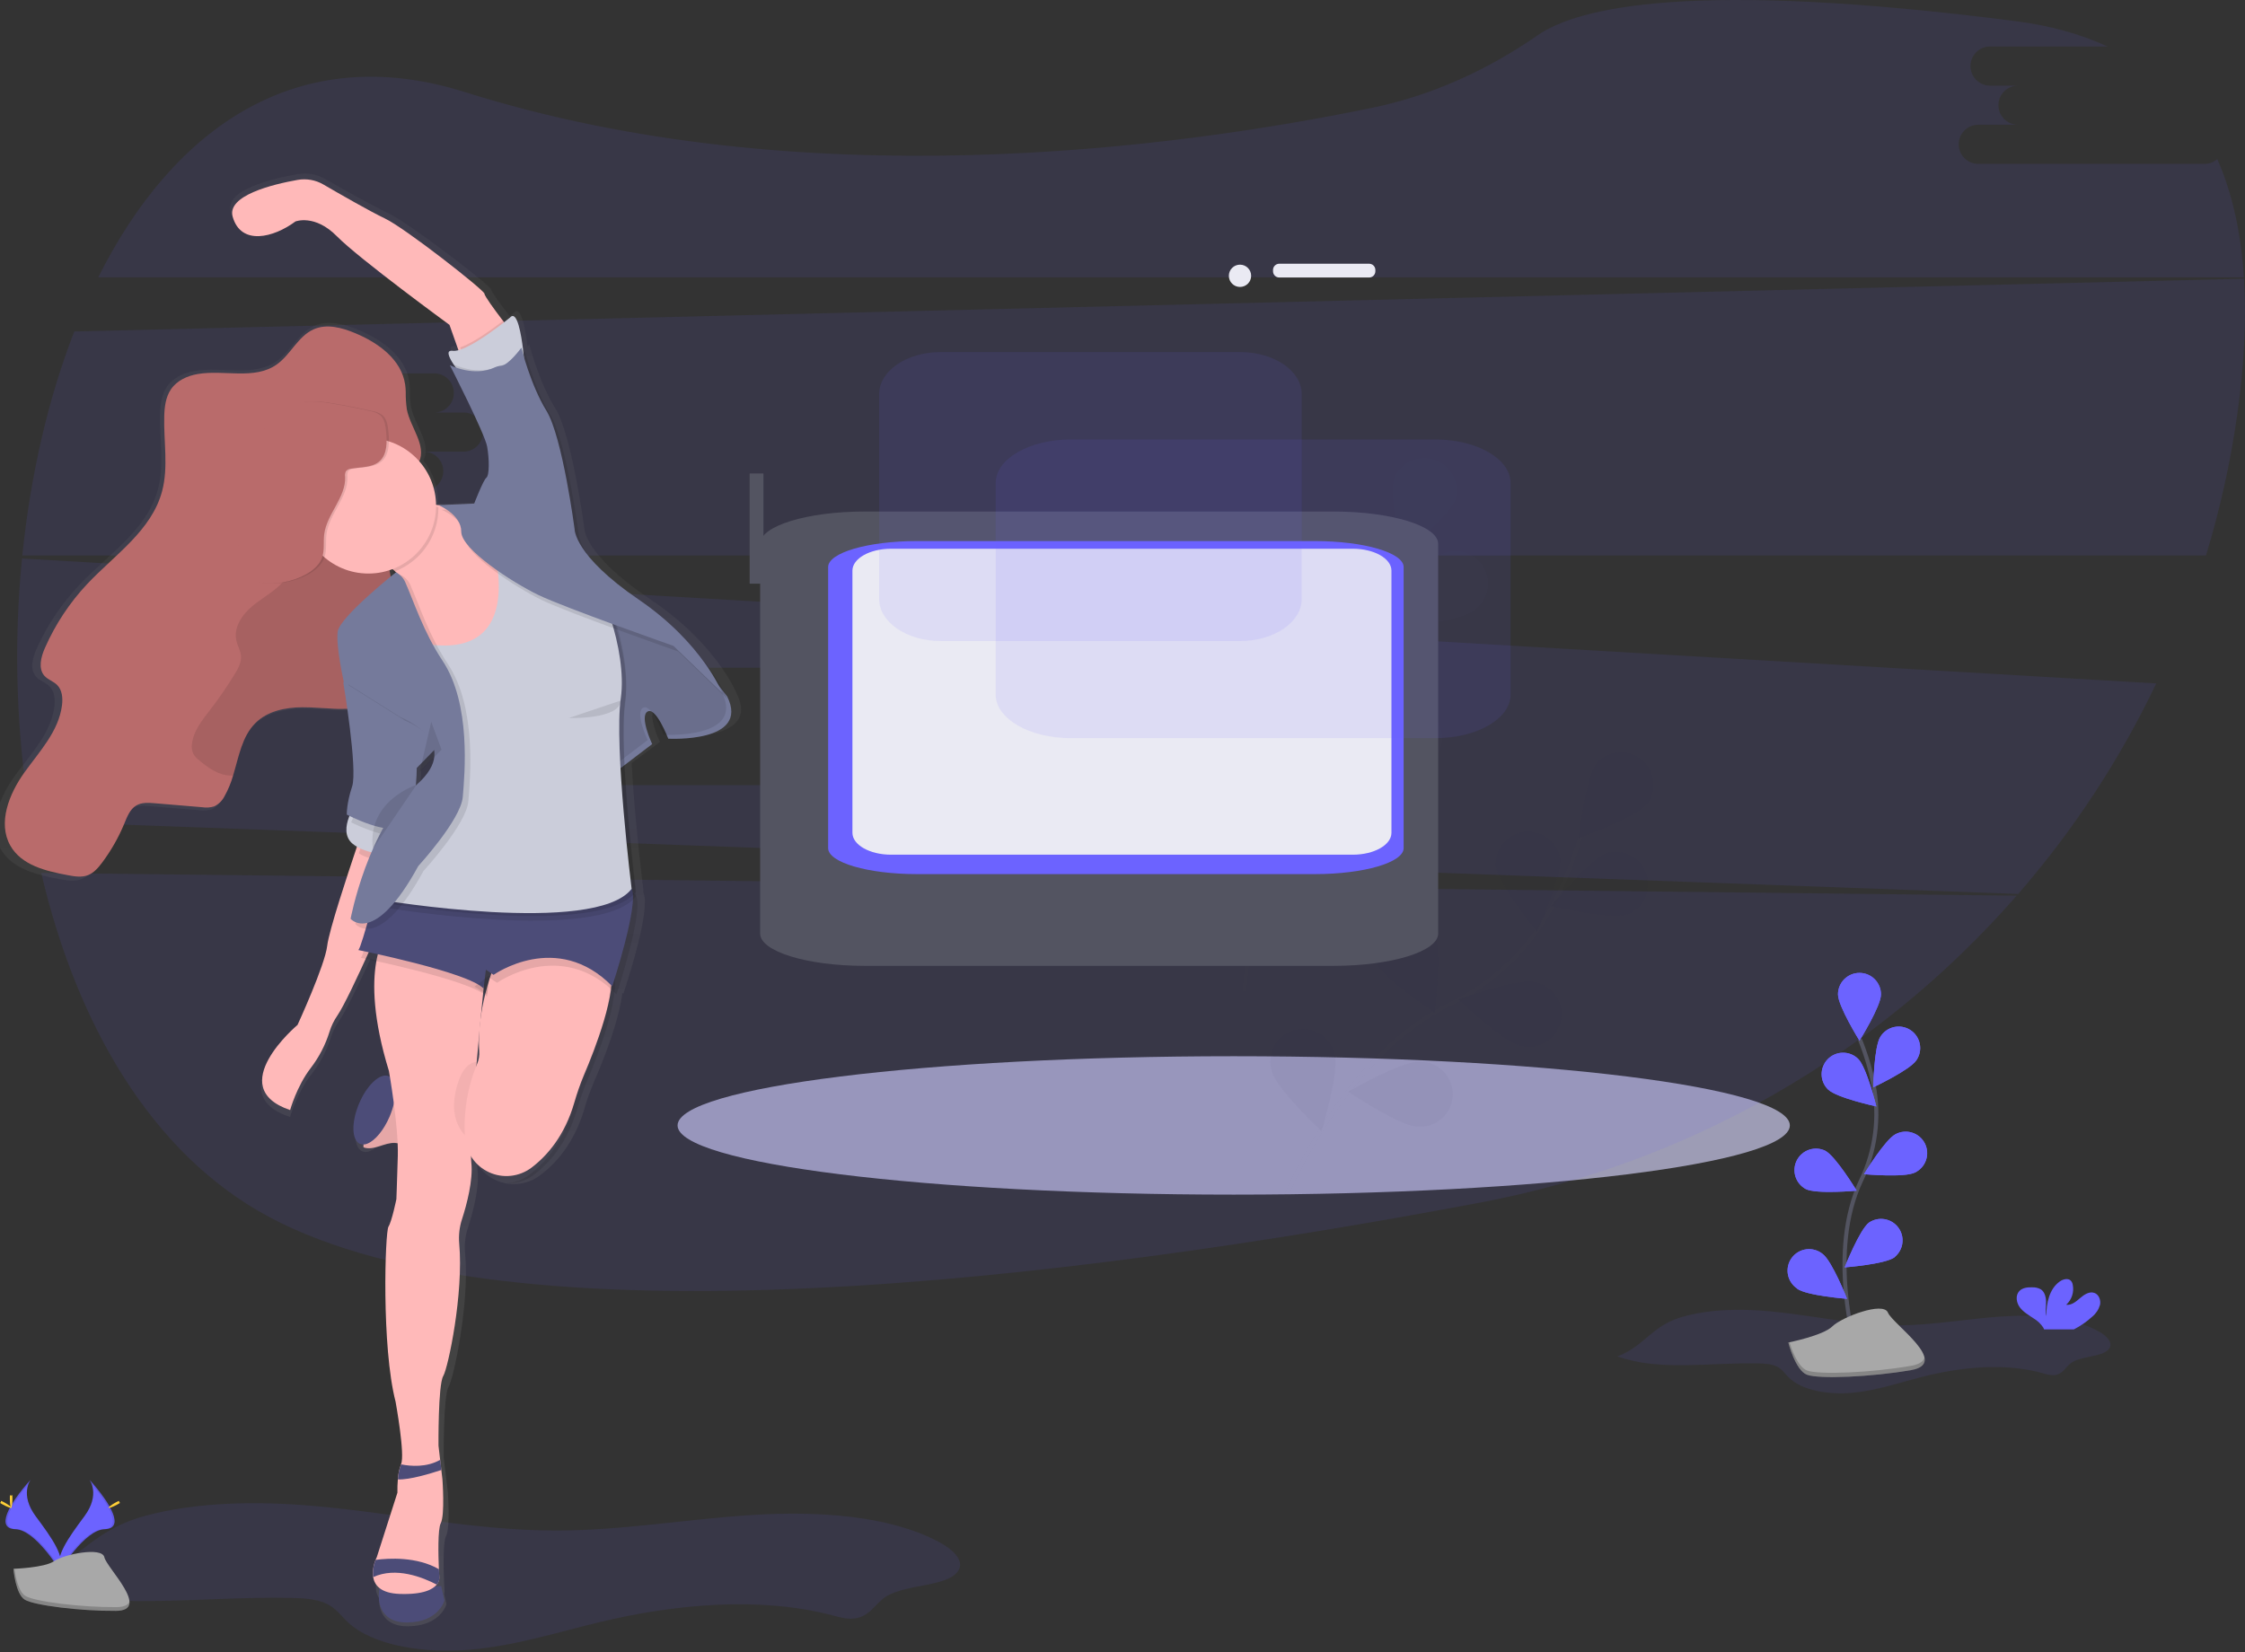 <svg width="898" height="661" viewBox="0 0 898 661" fill="none" xmlns="http://www.w3.org/2000/svg">
<rect x="0" y="0" width="898" height="661" fill="#333333" stroke="none"/>
<g clip-path="url(#clip0)">
<path opacity="0.1" d="M646.972 542.653C663.769 548.737 684.262 545.033 703.326 545.464C705.933 545.528 708.695 545.699 710.791 546.747C712.886 547.795 713.91 549.5 715.347 550.963C720.684 556.38 731.593 558.127 741.194 557.201C750.794 556.275 759.526 553.237 768.559 550.922C784.162 546.909 801.991 545.09 817.383 549.46C818.796 549.971 820.293 550.208 821.794 550.158C825.173 549.801 826.172 546.909 828.536 545.236C832.792 542.239 842.043 543.051 843.92 539.095C845.016 536.78 842.49 534.409 839.745 532.825C829.186 526.773 814.183 525.774 800.415 526.708C786.648 527.643 773.091 530.217 759.283 530.226C742.046 530.226 725.387 526.278 708.321 524.653C696.495 523.533 683.588 523.679 672.501 526.977C660.479 530.559 657.832 538.584 646.972 542.653Z" fill="#6C63FF"/>
<path d="M493.485 477.942C616.345 477.942 715.942 465.547 715.942 450.256C715.942 434.966 616.345 422.571 493.485 422.571C370.626 422.571 271.028 434.966 271.028 450.256C271.028 465.547 370.626 477.942 493.485 477.942Z" fill="#9D9CB5"/>
<path opacity="0.1" d="M9.13 634.309C41.068 645.047 80.032 638.517 116.267 639.272C121.23 639.378 126.477 639.686 130.457 641.538C134.437 643.39 136.394 646.412 139.124 648.979C149.277 658.555 170.087 661.609 188.265 659.985C206.444 658.36 223.119 652.983 240.25 648.881C269.921 641.798 303.833 638.582 333.091 646.298C335.771 647.005 338.598 647.825 341.481 647.541C347.898 646.907 349.807 641.774 354.291 638.833C362.413 633.537 379.982 634.975 383.532 627.998C385.62 623.937 380.819 619.713 375.596 616.919C355.598 606.229 326.991 604.467 300.82 606.116C274.649 607.765 248.908 612.313 222.607 612.329C189.89 612.37 158.212 605.376 125.721 602.517C103.246 600.535 78.708 600.779 57.63 606.579C34.805 612.939 29.777 627.113 9.13 634.309Z" fill="#6C63FF"/>
<path opacity="0.1" d="M16.497 349.246C30.598 409.516 60.448 461.614 107.624 486.867C205.664 539.347 426.768 512.274 591.787 481.181C675.171 465.52 750.859 422.252 806.662 358.343L16.497 349.246Z" fill="#6C63FF"/>
<path opacity="0.1" d="M881.844 65.558H791.302C789.227 65.558 787.238 64.734 785.771 63.267C784.304 61.8 783.48 59.81 783.48 57.736C783.48 55.661 784.304 53.671 785.771 52.205C787.238 50.738 789.227 49.913 791.302 49.913H806.946C804.914 49.848 802.987 48.995 801.573 47.534C800.159 46.074 799.368 44.12 799.368 42.087C799.368 40.054 800.159 38.101 801.573 36.641C802.987 35.18 804.914 34.327 806.946 34.261H795.769C793.737 34.196 791.81 33.343 790.396 31.882C788.982 30.422 788.191 28.468 788.191 26.435C788.191 24.402 788.982 22.449 790.396 20.988C791.81 19.528 793.737 18.674 795.769 18.609H843.026C832.54 13.736 820.324 10.267 806.166 8.448C677.309 -8.098 631.303 2.867 615.066 14.109C595.044 27.999 572.707 38.217 548.843 43.139C469.306 59.539 320.663 79.277 185.893 36.82C118.906 15.701 69.131 51.376 39.289 110.963H897.561C896.441 93.645 893.086 77.66 886.929 63.657C885.517 64.88 883.712 65.555 881.844 65.558Z" fill="#6C63FF"/>
<path opacity="0.1" d="M8.813 223.444C5.335 258.492 6.518 293.846 12.33 328.583L807.271 357.653C829.4 332.199 847.98 303.864 862.504 273.422L8.813 223.444ZM323.222 298.464H307.578C309.652 298.464 311.642 299.288 313.109 300.755C314.576 302.222 315.4 304.212 315.4 306.286C315.4 308.361 314.576 310.35 313.109 311.817C311.642 313.284 309.652 314.108 307.578 314.108H217.035C214.961 314.108 212.971 313.284 211.504 311.817C210.037 310.35 209.213 308.361 209.213 306.286C209.213 304.212 210.037 302.222 211.504 300.755C212.971 299.288 214.961 298.464 217.035 298.464H232.679C230.647 298.399 228.721 297.545 227.306 296.085C225.892 294.624 225.101 292.671 225.101 290.638C225.101 288.605 225.892 286.652 227.306 285.191C228.721 283.73 230.647 282.877 232.679 282.812H221.503C219.471 282.746 217.544 281.893 216.13 280.433C214.716 278.972 213.925 277.019 213.925 274.986C213.925 272.953 214.716 270.999 216.13 269.539C217.544 268.078 219.471 267.225 221.503 267.16H312.045C314.077 267.225 316.004 268.078 317.418 269.539C318.832 270.999 319.623 272.953 319.623 274.986C319.623 277.019 318.832 278.972 317.418 280.433C316.004 281.893 314.077 282.746 312.045 282.812H323.222C324.271 282.778 325.316 282.955 326.295 283.334C327.274 283.712 328.167 284.283 328.921 285.013C329.675 285.743 330.274 286.617 330.684 287.583C331.093 288.55 331.304 289.588 331.304 290.638C331.304 291.687 331.093 292.726 330.684 293.693C330.274 294.659 329.675 295.533 328.921 296.263C328.167 296.993 327.274 297.564 326.295 297.942C325.316 298.32 324.271 298.498 323.222 298.464Z" fill="#6C63FF"/>
<path opacity="0.1" d="M897.602 111.507L29.712 132.617C19.153 159.763 12.159 190.442 8.927 222.242H882.388C888.089 203.561 892.307 184.46 895.003 165.116C897.602 146.426 898.642 128.345 897.602 111.507ZM185.138 180.687H169.494C170.521 180.687 171.538 180.889 172.487 181.282C173.436 181.675 174.299 182.252 175.025 182.978C175.751 183.704 176.327 184.567 176.721 185.516C177.114 186.465 177.316 187.482 177.316 188.509C177.316 189.536 177.114 190.553 176.721 191.502C176.327 192.451 175.751 193.314 175.025 194.04C174.299 194.766 173.436 195.342 172.487 195.736C171.538 196.129 170.521 196.331 169.494 196.331H78.951C77.924 196.331 76.907 196.129 75.958 195.736C75.009 195.342 74.147 194.766 73.421 194.04C72.694 193.314 72.118 192.451 71.725 191.502C71.332 190.553 71.129 189.536 71.129 188.509C71.129 187.482 71.332 186.465 71.725 185.516C72.118 184.567 72.694 183.704 73.421 182.978C74.147 182.252 75.009 181.675 75.958 181.282C76.907 180.889 77.924 180.687 78.951 180.687H94.596C92.564 180.621 90.637 179.768 89.222 178.308C87.808 176.847 87.018 174.894 87.018 172.861C87.018 170.828 87.808 168.874 89.222 167.414C90.637 165.953 92.564 165.1 94.596 165.035H83.419C81.387 164.969 79.46 164.116 78.046 162.655C76.632 161.195 75.841 159.242 75.841 157.209C75.841 155.176 76.632 153.222 78.046 151.762C79.46 150.301 81.387 149.448 83.419 149.382H173.961C175.993 149.448 177.92 150.301 179.334 151.762C180.749 153.222 181.539 155.176 181.539 157.209C181.539 159.242 180.749 161.195 179.334 162.655C177.92 164.116 175.993 164.969 173.961 165.035H185.138C186.187 165.001 187.232 165.178 188.211 165.556C189.19 165.934 190.083 166.505 190.837 167.236C191.591 167.966 192.19 168.84 192.6 169.806C193.009 170.772 193.22 171.811 193.22 172.861C193.22 173.91 193.009 174.949 192.6 175.915C192.19 176.882 191.591 177.756 190.837 178.486C190.083 179.216 189.19 179.787 188.211 180.165C187.232 180.543 186.187 180.721 185.138 180.687Z" fill="#6C63FF"/>
<g opacity="0.1">
<path opacity="0.1" d="M514.07 479.24C514.07 479.24 536.976 422.804 579.774 401.848C597.774 393.181 612.476 378.907 621.67 361.17C625.969 352.718 629.484 343.889 632.172 334.796" stroke="#535461" stroke-width="1.625" stroke-miterlimit="10"/>
<path opacity="0.1" d="M659.026 321.435C654.566 327.039 631.49 335.243 631.49 335.243C631.49 335.243 634.268 310.916 638.727 305.311C640.943 302.862 644.009 301.349 647.301 301.079C650.593 300.809 653.864 301.802 656.45 303.857C659.036 305.912 660.742 308.875 661.222 312.143C661.702 315.411 660.919 318.739 659.034 321.451L659.026 321.435Z" fill="#6C63FF"/>
<path opacity="0.1" d="M651.106 365.833C644.316 368.115 620.492 362.438 620.492 362.438C620.492 362.438 636.047 343.528 642.837 341.246C646.03 340.393 649.427 340.788 652.339 342.35C655.251 343.913 657.458 346.526 658.511 349.659C659.564 352.791 659.385 356.207 658.009 359.211C656.634 362.216 654.165 364.584 651.106 365.833Z" fill="#6C63FF"/>
<path opacity="0.1" d="M608.203 418.313C601.185 416.851 583.494 399.931 583.494 399.931C583.494 399.931 606.464 391.459 613.474 392.913C615.232 393.164 616.92 393.772 618.434 394.7C619.947 395.628 621.255 396.857 622.276 398.31C623.296 399.763 624.008 401.41 624.367 403.149C624.727 404.888 624.726 406.682 624.365 408.421C624.004 410.159 623.291 411.805 622.269 413.258C621.248 414.71 619.939 415.937 618.425 416.864C616.91 417.791 615.222 418.398 613.464 418.647C611.706 418.896 609.915 418.782 608.203 418.313Z" fill="#6C63FF"/>
<path opacity="0.1" d="M566.777 450.697C559.621 450.445 539.323 436.759 539.323 436.759C539.323 436.759 560.531 424.526 567.687 424.778C569.465 424.722 571.236 425.032 572.89 425.689C574.543 426.346 576.045 427.335 577.3 428.596C578.556 429.856 579.539 431.361 580.19 433.017C580.84 434.673 581.144 436.445 581.081 438.223C581.019 440.002 580.592 441.748 579.827 443.354C579.062 444.961 577.976 446.393 576.635 447.563C575.294 448.732 573.727 449.613 572.031 450.153C570.336 450.692 568.547 450.877 566.777 450.697Z" fill="#6C63FF"/>
<path opacity="0.1" d="M598.317 346.574C599.235 353.681 614.749 372.623 614.749 372.623C614.749 372.623 624.959 350.367 624.042 343.26C623.407 340.022 621.565 337.146 618.888 335.216C616.211 333.286 612.9 332.447 609.627 332.869C606.355 333.29 603.365 334.941 601.264 337.486C599.164 340.032 598.11 343.28 598.317 346.574Z" fill="#6C63FF"/>
<path opacity="0.1" d="M550.354 385.067C553.351 391.565 573.82 405.008 573.82 405.008C573.82 405.008 576.906 380.721 573.909 374.215C573.273 372.553 572.303 371.039 571.059 369.768C569.814 368.496 568.322 367.493 566.674 366.822C565.026 366.151 563.258 365.825 561.479 365.865C559.7 365.904 557.949 366.309 556.333 367.054C554.716 367.798 553.27 368.867 552.084 370.193C550.898 371.519 549.997 373.075 549.436 374.763C548.875 376.452 548.668 378.238 548.826 380.01C548.983 381.783 549.503 383.504 550.354 385.067Z" fill="#6C63FF"/>
<path opacity="0.1" d="M508.863 428.88C510.732 435.8 528.601 452.5 528.601 452.5C528.601 452.5 535.741 429.083 533.889 422.163C533.543 420.417 532.843 418.762 531.831 417.298C530.819 415.835 529.517 414.594 528.007 413.654C526.496 412.714 524.808 412.095 523.048 411.834C521.288 411.572 519.493 411.676 517.775 412.136C516.056 412.597 514.451 413.406 513.057 414.513C511.664 415.619 510.513 417 509.675 418.57C508.838 420.14 508.331 421.865 508.187 423.638C508.043 425.412 508.265 427.196 508.839 428.88H508.863Z" fill="#6C63FF"/>
<path opacity="0.25" d="M659.026 321.435C654.566 327.039 631.49 335.243 631.49 335.243C631.49 335.243 634.268 310.916 638.727 305.311C640.943 302.862 644.009 301.349 647.301 301.079C650.593 300.809 653.864 301.802 656.45 303.857C659.036 305.912 660.742 308.875 661.222 312.143C661.702 315.411 660.919 318.739 659.034 321.451L659.026 321.435Z" fill="black"/>
<path opacity="0.25" d="M651.106 365.833C644.316 368.115 620.492 362.438 620.492 362.438C620.492 362.438 636.047 343.528 642.837 341.246C646.03 340.393 649.427 340.788 652.339 342.35C655.251 343.913 657.458 346.526 658.511 349.659C659.564 352.791 659.385 356.207 658.009 359.211C656.634 362.216 654.165 364.584 651.106 365.833Z" fill="black"/>
<path opacity="0.25" d="M608.203 418.313C601.185 416.851 583.494 399.931 583.494 399.931C583.494 399.931 606.464 391.459 613.474 392.913C615.232 393.164 616.92 393.772 618.434 394.7C619.947 395.628 621.255 396.857 622.276 398.31C623.296 399.763 624.008 401.41 624.367 403.149C624.727 404.888 624.726 406.682 624.365 408.421C624.004 410.159 623.291 411.805 622.269 413.258C621.248 414.71 619.939 415.937 618.425 416.864C616.91 417.791 615.222 418.398 613.464 418.647C611.706 418.896 609.915 418.782 608.203 418.313Z" fill="black"/>
<path opacity="0.25" d="M566.777 450.697C559.621 450.445 539.323 436.759 539.323 436.759C539.323 436.759 560.531 424.526 567.687 424.778C569.465 424.722 571.236 425.032 572.89 425.689C574.543 426.346 576.045 427.335 577.3 428.596C578.556 429.856 579.539 431.361 580.19 433.017C580.84 434.673 581.144 436.445 581.081 438.223C581.019 440.002 580.592 441.748 579.827 443.354C579.062 444.961 577.976 446.393 576.635 447.563C575.294 448.732 573.727 449.613 572.031 450.153C570.336 450.692 568.547 450.877 566.777 450.697Z" fill="black"/>
<path opacity="0.25" d="M598.317 346.574C599.235 353.681 614.749 372.623 614.749 372.623C614.749 372.623 624.959 350.367 624.042 343.26C623.407 340.022 621.565 337.146 618.888 335.216C616.211 333.286 612.9 332.447 609.627 332.869C606.355 333.29 603.365 334.941 601.264 337.486C599.164 340.032 598.11 343.28 598.317 346.574Z" fill="black"/>
<path opacity="0.25" d="M550.354 385.067C553.351 391.565 573.82 405.008 573.82 405.008C573.82 405.008 576.906 380.721 573.909 374.215C573.273 372.553 572.303 371.039 571.059 369.768C569.814 368.496 568.322 367.493 566.674 366.822C565.026 366.151 563.258 365.825 561.479 365.865C559.7 365.904 557.949 366.309 556.333 367.054C554.716 367.798 553.27 368.867 552.084 370.193C550.898 371.519 549.997 373.075 549.436 374.763C548.875 376.452 548.668 378.238 548.826 380.01C548.983 381.783 549.503 383.504 550.354 385.067Z" fill="black"/>
<path opacity="0.25" d="M508.863 428.88C510.732 435.8 528.601 452.5 528.601 452.5C528.601 452.5 535.741 429.083 533.889 422.163C533.543 420.417 532.843 418.762 531.831 417.298C530.819 415.835 529.517 414.594 528.007 413.654C526.496 412.714 524.808 412.095 523.048 411.834C521.288 411.572 519.493 411.676 517.775 412.136C516.056 412.597 514.451 413.406 513.057 414.513C511.664 415.619 510.513 417 509.675 418.57C508.838 420.14 508.331 421.865 508.187 423.638C508.043 425.412 508.265 427.196 508.839 428.88H508.863Z" fill="black"/>
</g>
<g opacity="0.1">
<path opacity="0.1" d="M497.809 396.699C497.809 396.699 500.7 335.845 534.108 301.9C548.216 287.759 557.352 269.419 560.141 249.64C561.398 240.238 561.787 230.741 561.303 221.268" stroke="#535461" stroke-width="1.625" stroke-miterlimit="10"/>
<path opacity="0.1" d="M582.21 199.759C579.863 206.525 560.799 221.893 560.799 221.893C560.799 221.893 555.357 198.02 557.705 191.254C558.984 188.209 561.376 185.765 564.393 184.419C567.41 183.073 570.826 182.927 573.947 184.01C577.068 185.093 579.659 187.324 581.194 190.25C582.729 193.175 583.093 196.575 582.21 199.759Z" fill="#6C63FF"/>
<path opacity="0.1" d="M589.521 244.262C583.835 248.665 559.524 251.215 559.524 251.215C559.524 251.215 567.923 228.212 573.576 223.81C574.903 222.623 576.46 221.722 578.15 221.162C579.84 220.602 581.627 220.395 583.4 220.555C585.173 220.714 586.895 221.236 588.458 222.088C590.021 222.94 591.393 224.104 592.487 225.508C593.582 226.912 594.376 228.526 594.821 230.25C595.266 231.974 595.352 233.771 595.074 235.529C594.796 237.287 594.16 238.97 593.204 240.472C592.249 241.975 590.995 243.265 589.521 244.262Z" fill="#6C63FF"/>
<path opacity="0.1" d="M566.379 308.008C559.28 308.958 536.968 298.862 536.968 298.862C536.968 298.862 555.836 283.25 562.96 282.3C566.253 282.075 569.509 283.111 572.066 285.198C574.623 287.286 576.29 290.268 576.728 293.54C577.166 296.812 576.343 300.128 574.426 302.815C572.508 305.502 569.64 307.358 566.404 308.008H566.379Z" fill="#6C63FF"/>
<path opacity="0.1" d="M538.04 352.309C531.201 354.445 507.507 348.248 507.507 348.248C507.507 348.248 523.46 329.671 530.299 327.535C533.508 326.752 536.896 327.22 539.772 328.845C542.648 330.47 544.798 333.129 545.784 336.282C546.77 339.435 546.518 342.846 545.079 345.82C543.641 348.794 541.124 351.108 538.04 352.293V352.309Z" fill="#6C63FF"/>
<path opacity="0.1" d="M533.296 243.596C536.545 249.997 557.436 262.725 557.436 262.725C557.436 262.725 559.686 238.357 556.47 231.948C554.798 229.104 552.107 227.002 548.943 226.069C545.778 225.135 542.377 225.44 539.429 226.922C536.482 228.404 534.207 230.951 533.069 234.047C531.93 237.144 532.011 240.558 533.296 243.596Z" fill="#6C63FF"/>
<path opacity="0.1" d="M500.814 295.825C505.793 300.966 529.56 306.855 529.56 306.855C529.56 306.855 524.418 282.918 519.431 277.768C518.28 276.411 516.862 275.306 515.266 274.52C513.67 273.733 511.929 273.283 510.152 273.197C508.375 273.111 506.599 273.39 504.934 274.019C503.27 274.647 501.752 275.61 500.474 276.849C499.197 278.088 498.188 279.575 497.509 281.22C496.831 282.865 496.497 284.631 496.529 286.41C496.56 288.189 496.957 289.943 497.694 291.562C498.432 293.181 499.493 294.632 500.814 295.825Z" fill="#6C63FF"/>
<path opacity="0.1" d="M476.194 350.92C480.256 356.825 502.674 366.645 502.674 366.645C502.674 366.645 501.651 342.18 497.606 336.267C496.706 334.726 495.499 333.386 494.06 332.332C492.621 331.277 490.979 330.531 489.239 330.138C487.498 329.746 485.695 329.716 483.943 330.05C482.19 330.385 480.525 331.077 479.051 332.083C477.578 333.09 476.327 334.388 475.378 335.899C474.428 337.41 473.8 339.1 473.532 340.864C473.264 342.628 473.362 344.428 473.82 346.153C474.278 347.877 475.086 349.489 476.194 350.887V350.92Z" fill="#6C63FF"/>
</g>
<path d="M305.377 189.426H299.861V233.516H305.377V189.426Z" fill="#535461"/>
<path d="M533.433 204.649H345.894C322.788 204.649 304.057 210.43 304.057 217.562V373.506C304.057 380.638 322.788 386.419 345.894 386.419H533.433C556.539 386.419 575.27 380.638 575.27 373.506V217.562C575.27 210.43 556.539 204.649 533.433 204.649Z" fill="#535461"/>
<path d="M525.947 216.473H366.767C347.155 216.473 331.257 221.125 331.257 226.865V339.321C331.257 345.061 347.155 349.714 366.767 349.714H525.947C545.558 349.714 561.457 345.061 561.457 339.321V226.865C561.457 221.125 545.558 216.473 525.947 216.473Z" fill="#6C63FF"/>
<path d="M547.647 105.512H511.713C510.331 105.512 509.211 106.632 509.211 108.013V108.525C509.211 109.907 510.331 111.027 511.713 111.027H547.647C549.029 111.027 550.149 109.907 550.149 108.525V108.013C550.149 106.632 549.029 105.512 547.647 105.512Z" fill="#EAEAF3"/>
<path d="M496.001 114.802C498.463 114.802 500.459 112.806 500.459 110.344C500.459 107.882 498.463 105.886 496.001 105.886C493.538 105.886 491.542 107.882 491.542 110.344C491.542 112.806 493.538 114.802 496.001 114.802Z" fill="#EAEAF3"/>
<path d="M294.79 277.74C294.79 277.74 286.921 257.693 260.173 239.806C233.425 221.918 233.737 211.311 233.737 211.311C233.737 211.311 228.709 173.789 222.1 163.311C215.491 152.832 211.714 137.711 211.714 137.711C211.714 137.711 211.438 138.079 210.987 138.631C210.987 138.373 210.932 138.107 210.895 137.822C210.224 132.27 208.496 121.855 205.629 125.073C205.629 125.073 204.976 125.606 203.882 126.451L203.432 125.872C200.794 122.462 196.492 116.781 196.492 115.826C196.492 114.438 163.612 89.169 155.266 85.281C149.383 82.523 136.745 75.455 129.832 71.493C126.594 69.658 122.817 69.008 119.151 69.655C109.04 71.41 89.737 75.96 92.329 84.656C95.786 96.376 109.16 93.14 118.287 86.494C118.287 86.494 126.321 83.415 135.439 92.515C144.558 101.615 182.024 128.446 182.024 128.446L185.14 137.086L185.434 137.914C184.35 138.341 183.187 138.532 182.024 138.474C179.193 138.116 180.351 140.892 182.419 143.989C182.704 144.412 183.007 144.844 183.338 145.267C182.961 145.12 182.594 144.982 182.208 144.808C182.208 144.808 182.428 145.23 182.805 145.984L182.208 145.736C182.208 145.736 196.685 173.495 197.622 178.744C198.033 181.038 198.258 183.362 198.293 185.693C198.293 188.11 197.944 189.995 197.31 190.464C196.051 191.383 192.273 200.951 192.273 200.951L177.483 201.586C177.042 201.54 176.564 201.494 176.159 201.429L175.24 201.292C175.24 201.172 175.24 201.062 175.24 200.942C175.24 194.794 173.128 188.833 169.256 184.057H169.477C172.602 177.255 165.874 170.159 164.412 162.805C164.065 160.41 163.912 157.991 163.953 155.571C163.92 154.605 163.837 153.642 163.704 152.685C162.188 142.528 152.536 135.754 143.133 131.893C137.618 129.604 131.184 127.904 125.724 130.349C119.344 133.18 116.265 140.634 110.511 144.596C101.319 150.929 88.809 146.563 77.834 148.438C73.578 149.164 69.267 151.049 66.804 154.643C64.634 157.786 64.138 161.803 64.046 165.627C63.779 175.803 65.82 186.199 63.127 195.96C58.761 211.917 43.53 221.698 32.141 233.573C24.883 241.143 18.976 249.901 14.677 259.467C13.05 263.098 11.79 267.74 14.41 270.736C15.908 272.418 18.28 273.025 19.842 274.634C21.837 276.683 22.104 279.891 21.736 282.741C20.366 293.339 12.406 301.566 6.11 310.169C-0.187 318.773 -4.976 330.594 0.356 339.804C4.951 347.737 15.007 350.108 23.96 351.753C26.81 352.268 29.834 352.774 32.536 351.753C34.972 350.834 36.783 348.72 38.382 346.615C42.073 341.769 45.137 336.475 47.501 330.86C48.659 328.103 49.808 325.079 52.354 323.507C54.606 322.156 57.419 322.33 60.048 322.542L79.7 324.159C81.359 324.421 83.056 324.305 84.663 323.819C86.519 322.933 88.031 321.46 88.965 319.628C90.466 316.996 91.644 314.194 92.477 311.282C94.839 303.634 96.153 295.435 101.668 289.956C106.65 285.076 114.022 283.614 120.971 283.522C125.218 283.522 129.455 283.908 133.693 284.083C134.879 284.138 136.083 284.175 137.269 284.175C138.068 284.175 138.868 284.175 139.668 284.129C141.239 295.03 143.179 311.171 141.662 315.639C139.3 322.588 139.456 327.055 139.456 327.055L140.541 327.588C140.44 327.836 140.339 328.094 140.238 328.369C139.098 331.449 138.298 335.98 141.819 338.857C142.397 339.317 143.012 339.729 143.657 340.089L143.39 340.861C139.962 350.807 132.094 374.071 131.358 380.257C130.439 388.199 119.087 412.346 119.087 412.346C119.087 412.346 88.248 437.707 116.017 446.889C116.017 446.889 118.719 437.302 124.519 429.866C127.988 425.447 130.635 420.441 132.332 415.085C133.073 412.758 134.164 410.557 135.568 408.559C138.041 405.048 143.271 394.266 148.161 383.741L152.077 384.578C150.11 393.08 149.586 407.741 156.893 431.061C156.893 431.061 157.049 431.98 157.298 433.442C157.141 433.33 156.971 433.237 156.792 433.166C153.299 431.723 147.821 436.696 144.549 444.288C141.561 451.228 141.442 457.947 144.135 460.144C144.38 460.354 144.656 460.524 144.953 460.65C145.923 461.004 146.993 460.971 147.94 460.558C147.985 460.543 148.028 460.525 148.069 460.503C148.845 460.184 149.573 459.757 150.229 459.234C152.858 458.581 155.542 457.322 158.244 457.46C158.957 457.498 159.663 457.615 160.349 457.809C160.533 460.567 160.625 463.242 160.552 465.521C160.193 477.673 159.972 482.986 159.972 482.986C159.972 482.986 158.189 492.003 156.774 494.2C155.358 496.397 153.832 542.917 159.724 565.226C159.724 565.226 163.741 586.854 161.967 590.549V590.623C161.214 592.573 160.77 594.629 160.653 596.717C160.502 598.514 160.444 600.318 160.478 602.122L151.976 628.144C151.976 628.144 151.746 628.604 151.442 629.357C150.511 631.56 150.163 633.966 150.431 636.343C150.599 637.445 151.028 638.492 151.681 639.395C151.681 639.395 150.477 650.848 163.401 650.646C176.325 650.443 178.586 641.785 178.586 641.785L177.667 637.731C177.769 637.407 177.822 637.069 177.823 636.729C177.823 636.729 177.731 635.304 177.63 633.163C177.4 627.528 177.134 616.948 178.421 614.522C180.185 611.167 179.119 596.827 179.119 596.827L178.65 592.921L178.163 588.839L177.474 583.058C177.474 583.058 177.272 558.424 179.432 554.839C181.436 551.52 187.943 521.288 186.013 501.03C185.723 497.709 186.121 494.364 187.18 491.203C189.111 485.247 191.776 475.329 191.041 468.316C190.967 467.645 190.922 466.781 190.903 465.742C192.379 468.024 194.368 469.931 196.71 471.31C199.053 472.688 201.685 473.501 204.397 473.684H204.139H204.838C208.816 473.871 212.735 472.669 215.923 470.283C222.532 465.393 229.711 457.239 233.701 443.782C234.784 440.03 236.095 436.346 237.625 432.752C241.302 424.342 247.589 408.541 248.95 397.226L249.345 397.612C249.345 397.612 258.169 371.36 257.921 361.102C258.04 359.753 257.852 358.396 257.37 357.131L257.268 356.322C257.297 356.278 257.331 356.238 257.37 356.202C257.37 356.202 253.886 328.719 252.654 305.279L263.979 296.832C263.979 296.832 258.629 285.802 262.085 283.734C265.541 281.665 270.588 294.672 270.588 294.672C270.588 294.672 304.239 296.556 294.79 277.74ZM168.438 308.12L175.617 300.904C176.306 304.866 174.634 309.618 168.264 315.059L168.043 315.133C168.438 311.18 168.438 308.12 168.438 308.12ZM159.844 228.803C159.844 228.803 159.017 229.437 157.674 230.513C157.445 229.207 157.206 227.893 156.948 226.588C157.353 226.836 157.748 227.084 158.125 227.36C158.733 227.797 159.308 228.28 159.844 228.803ZM196.097 398.577L197.016 390.938L199.029 392.253C197.205 397.567 195.846 403.029 194.966 408.578C195.444 403.697 195.821 400.048 195.977 398.467L196.097 398.577ZM194.258 423.018C194.361 424.451 194.183 425.891 193.734 427.255H193.238C193.55 423.698 193.863 420.224 194.157 416.979C194.098 418.993 194.141 421.009 194.286 423.018H194.258Z" fill="url(#paint0_linear)"/>
<path d="M145.394 448.902V459.013C149.429 460.511 153.667 457.028 157.969 457.248C160.478 457.368 162.758 458.765 165.239 459.188C165.548 459.269 165.87 459.288 166.186 459.242C166.502 459.196 166.805 459.087 167.078 458.921C167.532 458.453 167.801 457.835 167.832 457.184C168.751 451.807 169.762 438.8 161.397 437.881C155.22 437.173 152.858 448.185 145.394 448.902Z" fill="#FFB9B9"/>
<path opacity="0.1" d="M145.394 448.902V459.013C149.429 460.511 153.667 457.028 157.969 457.248C160.478 457.368 162.758 458.765 165.239 459.188C165.548 459.269 165.87 459.288 166.186 459.242C166.502 459.196 166.805 459.087 167.078 458.921C167.532 458.453 167.801 457.835 167.832 457.184C168.751 451.807 169.762 438.8 161.397 437.881C155.22 437.173 152.858 448.185 145.394 448.902Z" fill="black"/>
<path d="M155.862 446.675C153.535 452.151 150.057 456.286 147.036 457.509C146.996 457.531 146.953 457.549 146.909 457.564C145.995 457.967 144.96 457.996 144.025 457.646C143.734 457.528 143.465 457.361 143.231 457.153C140.629 454.981 140.739 448.355 143.632 441.509C146.79 434.025 152.093 429.115 155.497 430.557C158.901 431.999 159.029 439.191 155.862 446.675Z" fill="#4C4C78"/>
<path d="M151.718 635.562L151.544 637.97C151.544 637.97 150.413 649.276 162.978 649.12C175.544 648.963 177.759 640.314 177.759 640.314L176.463 634.569L151.718 635.562Z" fill="#4C4C78"/>
<path d="M193.438 395.492C193.438 395.492 187.396 454.698 188.537 465.194C189.285 472.112 186.711 481.896 184.804 487.774C183.782 490.894 183.4 494.187 183.681 497.458C185.506 517.446 179.254 547.264 177.292 550.531C175.202 554.072 175.394 578.368 175.394 578.368L176.06 584.072L176.535 588.097L176.982 591.949C176.982 591.949 178.013 606.096 176.306 609.4C175.065 611.8 175.321 622.232 175.549 627.79C175.64 629.899 175.731 631.304 175.731 631.304C175.717 632.289 175.347 633.235 174.691 633.969C173.149 635.868 169.324 638.022 159.878 637.693C152.33 637.429 149.838 634.28 149.254 630.958C148.995 628.615 149.33 626.245 150.231 624.067C150.523 623.318 150.751 622.871 150.751 622.871L158.965 597.197C158.931 595.419 158.989 593.639 159.139 591.867C159.249 589.811 159.677 587.786 160.407 585.861V585.788C162.123 582.138 158.235 560.808 158.235 560.808C152.54 538.785 154.018 492.922 155.388 490.75C156.757 488.577 158.555 479.733 158.555 479.733C158.555 479.733 158.774 474.485 159.12 462.502C159.467 450.518 155.579 428.513 155.579 428.513C142.692 386.529 155.013 372.948 155.013 372.948L193.456 381.966L193.438 395.492Z" fill="#FFB9B9"/>
<path d="M176.562 588.098C172.382 589.485 163.784 592.123 159.166 591.867C159.276 589.812 159.704 587.786 160.435 585.862C164.204 586.619 170.593 587.176 176.087 584.036L176.562 588.098Z" fill="#4C4C78"/>
<path d="M174.718 633.978C169.041 631.003 158.345 626.768 149.282 630.966C149.022 628.624 149.358 626.254 150.258 624.075C155.524 623.373 166.687 622.715 175.576 627.799C175.668 629.907 175.759 631.313 175.759 631.313C175.744 632.298 175.375 633.244 174.718 633.978Z" fill="#4C4C78"/>
<path d="M157.578 334.725V358.144C157.578 358.144 140.091 398.841 134.952 406.289C133.59 408.263 132.534 410.433 131.822 412.723C130.191 418.002 127.632 422.947 124.265 427.326C118.661 434.628 116.05 444.111 116.05 444.111C89.208 435.057 119.017 410.04 119.017 410.04C119.017 410.04 129.969 386.228 130.882 378.397C131.594 372.291 139.196 349.346 142.509 339.535C143.422 336.796 144.043 335.044 144.043 335.044L157.578 334.725Z" fill="#FFB9B9"/>
<path opacity="0.05" d="M195.263 425.884C195.263 425.884 185.872 419.495 182.221 436.837C178.57 454.178 192.571 458.741 192.571 458.741L195.263 425.884Z" fill="black"/>
<path d="M199.106 382.796C199.106 382.796 190.398 401.871 191.695 420.517C191.827 422.238 191.546 423.966 190.873 425.555C187.071 434.689 185.383 444.564 185.935 454.442C185.935 454.625 185.935 454.807 185.935 454.99C186.141 457.981 187.15 460.862 188.856 463.328C190.562 465.794 192.902 467.754 195.628 469.001C198.355 470.249 201.368 470.738 204.349 470.416C207.331 470.094 210.17 468.974 212.568 467.174C218.957 462.346 225.902 454.305 229.754 441.035C230.807 437.338 232.075 433.705 233.551 430.155C238.114 419.486 246.903 396.742 244.266 386.903C240.788 373.86 199.106 382.796 199.106 382.796Z" fill="#FFB9B9"/>
<path opacity="0.1" d="M245.503 389.146C243.968 383.401 235.125 381.884 225.648 381.985C234.408 382.095 242.194 383.823 243.665 389.146C246.312 399.054 237.442 421.961 232.873 432.706C231.38 436.278 230.103 439.937 229.049 443.663C225.161 457.028 218.175 465.135 211.741 469.988C209.104 471.999 205.924 473.171 202.614 473.352C206.554 473.58 210.445 472.386 213.579 469.988C220.014 465.135 227 457.028 230.888 443.663C231.942 439.937 233.219 436.278 234.712 432.706C239.28 421.97 248.15 399.054 245.503 389.146Z" fill="black"/>
<path opacity="0.1" d="M152.637 354.943C152.637 354.943 145.854 381.599 144.365 383.208C144.365 383.208 188.486 392.051 194.8 398.715L195.72 391.131L198.826 393.199C198.826 393.199 224.334 375.046 246.624 397.795C246.624 397.795 257.535 364.705 254.437 358.5C251.34 352.296 214.103 357.7 214.103 357.7L152.637 354.943Z" fill="black"/>
<path d="M151.573 352.029C151.573 352.029 144.837 378.497 143.358 380.094C143.358 380.094 187.168 388.874 193.438 395.491L194.35 387.962L197.435 390.015C197.435 390.015 222.763 371.989 244.895 394.579C244.895 394.579 255.729 361.722 252.653 355.561C249.578 349.4 212.604 354.767 212.604 354.767L151.573 352.029Z" fill="#4C4C78"/>
<path d="M150.34 194.344C150.225 195.718 150.252 197.101 150.423 198.469C150.724 201.207 151.144 203.945 151.609 206.683C151.746 207.487 151.892 208.281 152.038 209.075C153.48 216.906 155.342 224.673 156.601 232.54C157.263 236.566 157.707 240.624 157.934 244.697C158.449 251.911 157.793 259.16 155.99 266.164C154.935 270.061 153.337 273.791 151.244 277.244C150.4 278.749 149.287 280.086 147.958 281.187C147.666 281.396 147.361 281.588 147.046 281.762C145.152 282.751 143.065 283.318 140.93 283.423C139.479 283.56 138.028 283.605 136.568 283.605C135.418 283.605 134.259 283.605 133.109 283.514C129.011 283.341 124.894 282.93 120.815 282.957C114.106 283.012 106.978 284.454 102.159 289.273C96.756 294.676 95.524 302.763 93.242 310.265C92.434 313.126 91.294 315.883 89.847 318.479C88.953 320.278 87.49 321.731 85.685 322.614C84.133 323.097 82.489 323.212 80.884 322.951L61.846 321.354C59.308 321.144 56.589 320.971 54.407 322.313C51.952 323.818 50.839 326.812 49.716 329.523C47.436 335.043 44.474 340.255 40.899 345.039C39.357 347.11 37.605 349.164 35.25 350.104C32.639 351.135 29.719 350.643 26.962 350.104C18.31 348.498 8.599 346.161 4.145 338.339C-1.012 329.212 3.661 317.594 9.703 309.133C15.745 300.673 23.476 292.632 24.799 282.163C25.155 279.352 24.9 276.185 22.974 274.168C21.459 272.58 19.168 271.977 17.726 270.326C15.189 267.396 16.403 262.787 17.982 259.209C22.122 249.793 27.835 241.152 34.876 233.654C45.892 221.953 60.614 212.296 64.83 196.562C67.413 186.896 65.442 176.638 65.697 166.607C65.788 162.829 66.272 158.867 68.371 155.764C70.772 152.223 74.934 150.361 79.05 149.649C89.655 147.824 101.73 152.104 110.638 145.862C116.197 141.955 119.181 134.599 125.342 131.806C130.644 129.397 136.805 131.076 142.172 133.33C151.299 137.136 160.59 143.817 162.059 153.838C162.189 154.783 162.268 155.733 162.297 156.686C162.258 159.073 162.407 161.46 162.744 163.823C164.159 171.07 170.657 178.07 167.636 184.815C158.345 185.965 151.089 185.993 150.34 194.344Z" fill="#B96B6B"/>
<path opacity="0.1" d="M155.99 266.163C152.695 271.128 149.902 276.449 147.082 281.761C145.188 282.751 143.102 283.318 140.967 283.422C139.516 283.559 138.065 283.604 136.604 283.604C135.454 283.604 134.295 283.605 133.145 283.513C129.047 283.34 124.931 282.929 120.851 282.956C114.143 283.011 107.015 284.453 102.196 289.272C96.793 294.675 95.561 302.762 93.279 310.264C92.95 310.264 92.622 310.264 92.293 310.264C87.547 310.264 83.376 307.262 79.734 304.231C78.776 303.53 77.967 302.646 77.352 301.63C76.786 300.411 76.589 299.053 76.786 297.724C77.316 292.439 80.921 288.058 84.161 283.86C87.668 279.317 90.919 274.581 93.9 269.677C95.269 267.441 96.638 264.967 96.391 262.375C96.209 260.276 95.031 258.405 94.566 256.361C93.315 251.104 96.857 245.865 101.018 242.424C105.18 238.983 110.145 236.473 113.641 232.339C117.137 228.204 118.807 222.491 119.199 216.969C119.482 213.09 119.364 208.755 122.001 205.898C125.889 201.672 131.904 204.291 136.732 204.693C141.77 205.122 146.708 205.788 151.646 206.637C151.782 207.44 151.928 208.234 152.075 209.028C153.517 216.859 155.378 224.626 156.638 232.494C157.299 236.519 157.744 240.577 157.971 244.651C158.479 251.881 157.81 259.147 155.99 266.163Z" fill="black"/>
<path d="M202.455 129.971L184.201 142.448L182.805 138.496L179.793 129.971C179.793 129.971 143.586 103.503 134.761 94.531C125.935 85.559 118.186 88.599 118.186 88.599C109.36 95.143 96.428 98.337 93.087 86.773C90.596 78.194 109.242 73.713 119.017 71.979C122.565 71.345 126.223 71.992 129.339 73.804C136.02 77.692 148.241 84.692 153.927 87.385C161.995 91.182 193.785 116.135 193.785 117.504C193.785 118.416 197.937 124.057 200.493 127.416C201.634 128.922 202.455 129.971 202.455 129.971Z" fill="#FFB9B9"/>
<path d="M239.73 241.92L248.003 307.486L260.872 297.687C260.872 297.687 255.66 286.657 259.033 284.671C262.407 282.686 267.306 295.536 267.306 295.536C267.306 295.536 300.093 297.375 290.902 278.687L280.478 265.203L259.953 250.634L239.73 241.92Z" fill="#757A9B"/>
<path opacity="0.1" d="M238.05 240.717L246.264 305.82L259.042 296.09C259.042 296.09 253.867 285.138 257.217 283.167C260.566 281.195 265.431 293.955 265.431 293.955C265.431 293.955 297.987 295.78 288.86 277.225L278.51 263.836L258.129 249.37L238.05 240.717Z" fill="black"/>
<path d="M207.32 237.669L203.368 270.526L177.009 272.661C177.009 272.661 148.889 264.639 159.257 244.97C163.967 236.026 161.01 230.668 156.738 227.529C153.608 225.415 150.059 223.999 146.334 223.376C146.334 223.376 145.567 173.178 154.384 190.209C158.345 197.866 166.422 200.914 174.116 201.955C180.207 202.685 186.372 202.522 192.416 201.471L207.32 237.669Z" fill="#FFB9B9"/>
<path opacity="0.1" d="M175.35 203.313C175.349 208.815 173.672 214.185 170.542 218.709C167.412 223.233 162.978 226.696 157.831 228.637C154.678 226.508 151.104 225.082 147.352 224.455C147.352 224.455 146.58 173.899 155.459 191.052C159.448 198.764 167.583 201.834 175.332 202.881C175.35 203.029 175.35 203.203 175.35 203.313Z" fill="black"/>
<path d="M147.361 229.464C162.312 229.464 174.431 217.345 174.431 202.394C174.431 187.444 162.312 175.324 147.361 175.324C132.411 175.324 120.291 187.444 120.291 202.394C120.291 217.345 132.411 229.464 147.361 229.464Z" fill="#FFB9B9"/>
<path opacity="0.1" d="M203.882 130.385L185.498 142.951L184.092 138.97C189.561 137.178 197.99 130.882 201.906 127.812C203.055 129.328 203.882 130.385 203.882 130.385Z" fill="black"/>
<path d="M209.553 142.951L208.781 146.471L187.337 153.365C185.222 150.968 183.254 148.445 181.445 145.809C179.432 142.749 178.301 139.991 181.059 140.349C187.033 141.112 204.038 127.021 204.038 127.021C206.879 123.832 208.542 134.182 209.213 139.706C209.443 141.618 209.553 142.951 209.553 142.951Z" fill="#CBCDDA"/>
<path opacity="0.1" d="M158.686 336.596V345.007C156.847 345.007 148.722 344.593 143.51 341.422C144.429 338.664 145.054 336.9 145.054 336.9L158.686 336.596Z" fill="black"/>
<path d="M161.539 326.511L160.38 331.676L157.98 342.172C157.98 342.172 146.571 342.172 141.022 337.536C137.617 334.697 138.384 330.234 139.488 327.195C139.895 326.057 140.408 324.96 141.022 323.918L161.539 326.511Z" fill="#CBCDDA"/>
<path opacity="0.1" d="M162.675 328.323L161.508 333.526C156.075 336.394 143.648 330.585 140.467 329.013C140.877 327.866 141.394 326.762 142.012 325.713L162.675 328.323Z" fill="black"/>
<path d="M140.237 262.166L137.353 273.274C137.353 273.274 143.13 307.801 140.848 314.646C138.567 321.491 138.722 325.899 138.722 325.899C138.722 325.899 155.451 334.725 161.083 330.317C166.714 325.909 166.705 307.235 166.705 307.235L178.57 295.069L163.511 273.319L140.237 262.166Z" fill="#757A9B"/>
<path opacity="0.1" d="M198.827 219.749C198.827 219.749 213.304 268.236 166.195 256.976L179.827 310.518L152.637 361.074C152.637 361.074 239.73 375.781 254.437 356.708C254.437 356.708 247.314 299.258 250.071 279.955C252.829 260.652 241.339 230.54 235.134 228.591C228.93 226.642 198.827 219.749 198.827 219.749Z" fill="black"/>
<path opacity="0.1" d="M198.827 221.586C198.827 221.586 213.304 270.074 166.195 258.814L179.827 312.356L152.637 362.912C152.637 362.912 239.73 377.619 254.437 358.545C254.437 358.545 247.314 301.096 250.071 281.793C252.829 262.49 241.339 232.378 235.134 230.429C228.93 228.48 198.827 221.586 198.827 221.586Z" fill="black"/>
<path d="M197.435 219.616C197.435 219.616 211.81 267.76 165.035 256.58L178.57 309.744L151.573 359.942C151.573 359.942 238.05 374.545 252.653 355.607C252.653 355.607 245.58 298.564 248.318 279.397C251.056 260.231 239.647 230.331 233.487 228.396C227.326 226.461 197.435 219.616 197.435 219.616Z" fill="#CBCDDA"/>
<path opacity="0.1" d="M199.13 148.511C196.372 149.798 190.177 151.49 181.206 147.546C181.206 147.546 195.306 175.122 196.225 180.334C197.144 185.546 197.144 191.98 195.913 192.899C194.681 193.818 191.013 203.313 191.013 203.313L176.61 203.948C176.61 203.948 185.802 207.624 185.802 214.647C185.802 221.67 206.024 234.869 216.751 240.081C227.478 245.293 271.286 260.643 271.286 260.643L290.902 279.606C290.902 279.606 283.236 259.687 257.195 241.919C231.154 224.151 231.458 213.581 231.458 213.581C231.458 213.581 226.558 176.354 220.124 165.93C213.69 155.507 210.013 140.505 210.013 140.505C210.013 140.505 204.866 147.601 201.805 147.795C200.877 147.867 199.97 148.11 199.13 148.511Z" fill="black"/>
<path opacity="0.1" d="M209.553 142.95L208.781 146.471L187.337 153.365C185.222 150.968 183.254 148.444 181.445 145.809C190.296 149.624 196.372 147.951 199.13 146.673C199.968 146.267 200.876 146.023 201.805 145.956C204.13 145.809 207.651 141.691 209.213 139.706C209.443 141.617 209.553 142.95 209.553 142.95Z" fill="black"/>
<path d="M197.737 147.056C194.998 148.334 188.847 150.014 179.939 146.098C179.939 146.098 193.94 173.479 194.852 178.654C195.765 183.829 195.765 190.218 194.542 191.13C193.319 192.043 189.677 201.471 189.677 201.471L175.376 202.101C175.376 202.101 184.502 205.752 184.502 212.725C184.502 219.698 204.582 232.804 215.233 237.979C225.884 243.154 269.383 258.396 269.383 258.396L288.86 277.225C288.86 277.225 281.248 257.447 255.391 239.804C229.535 222.162 229.836 211.666 229.836 211.666C229.836 211.666 224.971 174.702 218.582 164.352C212.194 154.002 208.543 139.107 208.543 139.107C208.543 139.107 203.432 146.153 200.392 146.345C199.471 146.416 198.57 146.658 197.737 147.056Z" fill="#757A9B"/>
<path opacity="0.1" d="M129.851 222.809C130.77 219.914 130.218 216.761 130.604 213.746C131.634 205.575 139.328 198.993 138.969 190.767C138.834 189.998 138.946 189.206 139.291 188.505C139.802 187.93 140.518 187.577 141.285 187.522C145.293 186.796 149.898 187.182 152.876 184.406C155.855 181.63 155.781 176.602 155.331 172.374C155.082 170.103 154.724 167.603 152.987 166.105C151.801 165.238 150.423 164.673 148.97 164.459C143.957 163.32 138.917 162.324 133.849 161.472C128.738 160.608 123.361 159.919 118.499 161.711C113.636 163.503 109.858 167.713 106.393 171.73C103.13 175.508 99.646 180.049 100.565 184.966C101.071 187.632 102.808 189.866 103.966 192.32C105.181 194.958 105.732 197.853 105.572 200.753C105.412 203.653 104.545 206.469 103.047 208.957C100.639 212.855 96.613 215.934 95.638 220.401C94.719 224.574 96.843 229.115 100.409 231.477C107.717 236.294 126.974 231.937 129.851 222.809Z" fill="black"/>
<path d="M128.931 222.809C129.851 219.914 129.299 216.761 129.685 213.746C130.715 205.575 138.408 198.993 138.05 190.767C137.914 189.998 138.027 189.206 138.372 188.505C138.883 187.93 139.598 187.577 140.366 187.522C144.374 186.796 148.979 187.182 151.957 184.406C154.935 181.63 154.862 176.602 154.411 172.374C154.163 170.103 153.805 167.603 152.067 166.105C150.882 165.238 149.503 164.673 148.051 164.459C143.038 163.32 137.998 162.324 132.93 161.472C127.819 160.608 122.442 159.919 117.58 161.711C112.717 163.503 108.939 167.713 105.474 171.73C102.211 175.508 98.727 180.049 99.646 184.966C100.152 187.632 101.889 189.866 103.047 192.32C104.262 194.958 104.813 197.853 104.653 200.753C104.492 203.653 103.626 206.469 102.128 208.957C99.72 212.855 95.694 215.934 94.719 220.401C93.8 224.574 95.923 229.115 99.49 231.477C106.797 236.294 126.054 231.937 128.931 222.809Z" fill="#B96B6B"/>
<path opacity="0.1" d="M160.432 230.071C160.432 230.071 137.7 248.05 136.938 254.025C136.175 260 139.383 274.091 139.383 274.091L162.059 288.338C162.059 288.338 188.256 298.605 168.65 315.757C149.043 332.91 142.14 369.686 142.14 369.686C142.14 369.686 151.645 381.02 169.412 348.435C169.412 348.435 186.574 329.748 187.337 320.556C188.1 311.364 190.774 283.172 179.174 265.708C171.517 254.181 167.353 241.239 164.357 234.538C163.637 232.62 162.241 231.032 160.432 230.071Z" fill="black"/>
<path d="M158.399 228.952C158.399 228.952 135.829 246.804 135.071 252.737C134.313 258.669 137.499 272.661 137.499 272.661L160.015 286.808C160.015 286.808 186.027 297.003 166.559 314.033C147.091 331.064 140.237 367.581 140.237 367.581C140.237 367.581 149.674 378.835 167.316 346.48C167.316 346.48 184.356 327.925 185.114 318.798C185.872 309.671 188.527 281.678 177.009 264.337C169.407 252.892 165.272 240.041 162.297 233.388C161.582 231.484 160.196 229.906 158.399 228.952Z" fill="#757A9B"/>
<path opacity="0.1" d="M166.559 314.033C166.559 314.033 146.754 320.24 149.163 339.589L166.559 314.033Z" fill="black"/>
<path opacity="0.1" d="M172.501 288.798L167.877 308.873L176.61 299.921L172.501 288.798Z" fill="black"/>
<path opacity="0.1" d="M195.72 390.221L189.763 394.734L194.801 397.804L195.72 390.221Z" fill="black"/>
<path opacity="0.1" d="M227.554 287.265C227.554 287.265 247.907 287.922 248.318 280.264L227.554 287.265Z" fill="black"/>
<path d="M35.804 592.022C35.804 592.022 40.272 597.862 33.749 606.643C27.227 615.423 21.85 622.888 24.002 628.379C24.002 628.379 33.839 612.02 41.872 611.792C49.905 611.565 44.617 601.867 35.804 592.022Z" fill="#6C63FF"/>
<path opacity="0.1" d="M35.804 592.022C36.194 592.585 36.503 593.201 36.722 593.85C44.536 603.036 48.695 611.606 41.181 611.817C34.188 612.06 25.814 624.529 23.783 627.688C23.848 627.932 23.93 628.17 24.027 628.403C24.027 628.403 33.863 612.044 41.896 611.817C49.929 611.589 44.617 601.867 35.804 592.022Z" fill="black"/>
<path d="M46.932 601.916C45.129 602.899 43.553 603.492 43.423 603.24C43.293 602.988 44.634 601.989 46.437 601.006C48.24 600.023 47.533 600.738 47.671 601.006C47.809 601.274 48.752 600.933 46.932 601.916Z" fill="#FFD037"/>
<path d="M12.241 592.022C12.241 592.022 7.773 597.862 14.296 606.643C20.818 615.423 26.195 622.888 24.043 628.379C24.043 628.379 14.198 612.02 6.173 611.792C-1.852 611.565 3.428 601.867 12.241 592.022Z" fill="#6C63FF"/>
<path opacity="0.1" d="M12.241 592.022C11.851 592.585 11.542 593.201 11.323 593.85C3.509 603.036 -0.65 611.606 6.864 611.817C13.857 612.02 22.248 624.529 24.262 627.688C24.196 627.93 24.117 628.169 24.027 628.403C24.027 628.403 14.182 612.06 6.173 611.817C-1.836 611.573 3.428 601.867 12.241 592.022Z" fill="black"/>
<path d="M3.939 599.463C3.939 601.518 4.175 603.183 4.459 603.183C4.744 603.183 4.971 601.518 4.971 599.463C4.971 597.408 4.687 598.375 4.402 598.375C4.118 598.375 3.939 597.44 3.939 599.463Z" fill="#FFD037"/>
<path d="M1.097 601.916C2.9 602.899 4.476 603.492 4.606 603.24C4.735 602.988 3.395 601.989 1.592 601.006C-0.211 600.023 0.495 600.738 0.357 601.006C0.219 601.274 -0.707 600.933 1.097 601.916Z" fill="#FFD037"/>
<path d="M5.361 627.64C5.361 627.64 17.837 627.258 21.606 624.586C25.375 621.914 40.8 618.705 41.734 623.002C42.668 627.299 60.481 644.357 46.396 644.47C32.312 644.584 13.63 642.277 9.91 639.995C6.189 637.712 5.361 627.64 5.361 627.64Z" fill="#A8A8A8"/>
<path opacity="0.2" d="M46.64 642.975C32.555 643.088 13.914 640.782 10.161 638.499C7.302 636.753 6.165 630.507 5.783 627.623H5.361C5.361 627.623 6.173 637.687 9.91 639.978C13.646 642.268 32.312 644.551 46.388 644.469C50.449 644.469 51.855 642.991 51.781 640.847C51.213 642.114 49.661 642.926 46.64 642.975Z" fill="black"/>
<path d="M836.886 526.774C838.373 525.558 839.457 523.922 839.997 522.079C840.403 520.211 839.607 517.969 837.82 517.287C835.822 516.523 833.685 517.912 832.069 519.309C830.453 520.706 828.593 522.306 826.473 522.006C827.564 521.02 828.381 519.767 828.842 518.37C829.303 516.973 829.394 515.48 829.104 514.038C829.017 513.439 828.764 512.876 828.373 512.413C827.269 511.227 825.254 511.739 823.93 512.673C819.706 515.638 818.529 521.38 818.504 526.538C818.074 524.678 818.439 522.737 818.423 520.853C818.407 518.968 817.887 516.791 816.279 515.8C815.282 515.264 814.162 514.998 813.03 515.029C811.129 514.955 809.017 515.15 807.718 516.539C806.093 518.261 806.524 521.161 807.929 523.037C809.334 524.914 811.462 526.132 813.428 527.44C815 528.377 816.341 529.657 817.351 531.184C817.469 531.399 817.567 531.625 817.643 531.859H829.543C832.207 530.501 834.677 528.79 836.886 526.774Z" fill="#6C63FF"/>
<path d="M742.306 539.55C742.306 539.55 730.894 500.781 744.443 472.271C750.206 460.346 751.944 446.873 749.397 433.876C748.138 427.715 746.32 421.682 743.963 415.852" stroke="#535461" stroke-width="1.625" stroke-miterlimit="10"/>
<path d="M752.395 397.828C752.395 402.572 743.793 416.348 743.793 416.348C743.793 416.348 735.191 402.539 735.191 397.828C735.191 395.547 736.097 393.359 737.71 391.746C739.324 390.133 741.511 389.227 743.793 389.227C746.074 389.227 748.262 390.133 749.875 391.746C751.488 393.359 752.395 395.547 752.395 397.828Z" fill="#6C63FF"/>
<path d="M766.593 424.129C764.01 428.117 749.308 435.005 749.308 435.005C749.308 435.005 749.576 418.76 752.151 414.788C752.752 413.813 753.541 412.967 754.473 412.302C755.405 411.636 756.461 411.163 757.578 410.91C758.696 410.658 759.852 410.631 760.98 410.832C762.107 411.032 763.184 411.456 764.146 412.078C765.107 412.7 765.935 413.508 766.581 414.454C767.226 415.4 767.676 416.466 767.904 417.589C768.132 418.711 768.133 419.868 767.908 420.991C767.683 422.114 767.236 423.181 766.593 424.129Z" fill="#6C63FF"/>
<path d="M765.984 469.104C761.744 471.24 745.58 469.762 745.58 469.762C745.58 469.762 754.003 455.888 758.243 453.744C759.254 453.208 760.362 452.88 761.502 452.778C762.641 452.676 763.79 452.802 764.88 453.15C765.97 453.497 766.98 454.058 767.851 454.801C768.721 455.544 769.435 456.452 769.95 457.474C770.465 458.496 770.771 459.61 770.85 460.752C770.929 461.893 770.779 463.039 770.41 464.122C770.04 465.205 769.459 466.204 768.699 467.059C767.939 467.914 767.016 468.609 765.984 469.104Z" fill="#6C63FF"/>
<path d="M757.861 502.991C754.035 505.817 737.855 507.052 737.855 507.052C737.855 507.052 743.809 491.952 747.602 489.125C749.439 487.883 751.684 487.398 753.87 487.771C756.055 488.144 758.012 489.347 759.332 491.128C760.653 492.91 761.234 495.132 760.955 497.331C760.677 499.531 759.559 501.538 757.837 502.934L757.861 502.991Z" fill="#6C63FF"/>
<path d="M731.268 435.922C734.671 439.236 750.543 442.664 750.543 442.664C750.543 442.664 746.66 426.898 743.232 423.592C741.597 422.003 739.398 421.129 737.119 421.162C734.839 421.195 732.666 422.132 731.077 423.767C729.488 425.402 728.614 427.601 728.647 429.881C728.68 432.16 729.617 434.334 731.252 435.922H731.268Z" fill="#6C63FF"/>
<path d="M722.26 475.698C726.5 477.843 742.672 476.364 742.672 476.364C742.672 476.364 734.249 462.483 730.041 460.347C728.015 459.396 725.697 459.273 723.581 460.003C721.465 460.733 719.717 462.26 718.709 464.258C717.7 466.256 717.51 468.569 718.179 470.705C718.848 472.842 720.324 474.633 722.292 475.698H722.26Z" fill="#6C63FF"/>
<path d="M718.816 515.564C722.633 518.383 738.822 519.626 738.822 519.626C738.822 519.626 732.86 504.518 729.075 501.691C728.174 500.952 727.132 500.404 726.012 500.081C724.893 499.757 723.72 499.664 722.563 499.807C721.407 499.95 720.292 500.327 719.285 500.915C718.279 501.502 717.403 502.288 716.709 503.224C716.016 504.161 715.52 505.228 715.251 506.362C714.983 507.496 714.947 508.672 715.148 509.82C715.348 510.968 715.779 512.064 716.415 513.04C717.051 514.016 717.879 514.853 718.848 515.499L718.816 515.564Z" fill="#6C63FF"/>
<path d="M752.395 397.828C752.395 402.572 743.793 416.348 743.793 416.348C743.793 416.348 735.191 402.539 735.191 397.828C735.191 395.547 736.097 393.359 737.71 391.746C739.324 390.133 741.511 389.227 743.793 389.227C746.074 389.227 748.262 390.133 749.875 391.746C751.488 393.359 752.395 395.547 752.395 397.828Z" fill="#6C63FF"/>
<path d="M766.593 424.129C764.01 428.117 749.308 435.005 749.308 435.005C749.308 435.005 749.576 418.76 752.151 414.788C752.752 413.813 753.541 412.967 754.473 412.302C755.405 411.636 756.461 411.163 757.578 410.91C758.696 410.658 759.852 410.631 760.98 410.832C762.107 411.032 763.184 411.456 764.146 412.078C765.107 412.7 765.935 413.508 766.581 414.454C767.226 415.4 767.676 416.466 767.904 417.589C768.132 418.711 768.133 419.868 767.908 420.991C767.683 422.114 767.236 423.181 766.593 424.129Z" fill="#6C63FF"/>
<path d="M765.984 469.104C761.744 471.24 745.58 469.762 745.58 469.762C745.58 469.762 754.003 455.888 758.243 453.744C759.254 453.208 760.362 452.88 761.502 452.778C762.641 452.676 763.79 452.802 764.88 453.15C765.97 453.497 766.98 454.058 767.851 454.801C768.721 455.544 769.435 456.452 769.95 457.474C770.465 458.496 770.771 459.61 770.85 460.752C770.929 461.893 770.779 463.039 770.41 464.122C770.04 465.205 769.459 466.204 768.699 467.059C767.939 467.914 767.016 468.609 765.984 469.104Z" fill="#6C63FF"/>
<path d="M757.861 502.991C754.035 505.817 737.855 507.052 737.855 507.052C737.855 507.052 743.809 491.952 747.602 489.125C749.439 487.883 751.684 487.398 753.87 487.771C756.055 488.144 758.012 489.347 759.332 491.128C760.653 492.91 761.234 495.132 760.955 497.331C760.677 499.531 759.559 501.538 757.837 502.934L757.861 502.991Z" fill="#6C63FF"/>
<path d="M731.268 435.922C734.671 439.236 750.543 442.664 750.543 442.664C750.543 442.664 746.66 426.898 743.232 423.592C741.597 422.003 739.398 421.129 737.119 421.162C734.839 421.195 732.666 422.132 731.077 423.767C729.488 425.402 728.614 427.601 728.647 429.881C728.68 432.16 729.617 434.334 731.252 435.922H731.268Z" fill="#6C63FF"/>
<path d="M722.26 475.698C726.5 477.843 742.672 476.364 742.672 476.364C742.672 476.364 734.249 462.483 730.041 460.347C728.015 459.396 725.697 459.273 723.581 460.003C721.465 460.733 719.717 462.26 718.709 464.258C717.7 466.256 717.51 468.569 718.179 470.705C718.848 472.842 720.324 474.633 722.292 475.698H722.26Z" fill="#6C63FF"/>
<path d="M718.816 515.564C722.633 518.383 738.822 519.626 738.822 519.626C738.822 519.626 732.86 504.518 729.075 501.691C728.174 500.952 727.132 500.404 726.012 500.081C724.893 499.757 723.72 499.664 722.563 499.807C721.407 499.95 720.292 500.327 719.285 500.915C718.279 501.502 717.403 502.288 716.709 503.224C716.016 504.161 715.52 505.228 715.251 506.362C714.983 507.496 714.947 508.672 715.148 509.82C715.348 510.968 715.779 512.064 716.415 513.04C717.051 514.016 717.879 514.853 718.848 515.499L718.816 515.564Z" fill="#6C63FF"/>
<path d="M715.331 537.106C715.331 537.106 729.229 534.344 732.933 530.664C736.637 526.985 753.321 520.544 755.173 525.141C757.024 529.739 780.19 545.383 764.44 548.144C748.691 550.906 727.377 551.824 722.739 549.98C718.101 548.136 715.331 537.106 715.331 537.106Z" fill="#A8A8A8"/>
<path opacity="0.2" d="M764.44 546.431C748.691 549.192 727.377 550.11 722.739 548.274C719.214 546.869 716.761 540.152 715.794 537.008L715.331 537.106C715.331 537.106 718.109 548.144 722.739 549.98C727.369 551.816 748.731 550.906 764.44 548.144C768.989 547.332 770.289 545.472 769.793 543.108C769.411 544.644 767.828 545.838 764.44 546.431Z" fill="black"/>
<path d="M541.141 219.536H356.412C347.884 219.536 340.971 223.46 340.971 228.302V333.177C340.971 338.018 347.884 341.943 356.412 341.943H541.141C549.669 341.943 556.582 338.018 556.582 333.177V228.302C556.582 223.46 549.669 219.536 541.141 219.536Z" fill="#EAEAF3"/>
<path opacity="0.1" d="M496.082 140.857H376.26C362.672 140.857 351.657 148.39 351.657 157.683V239.631C351.657 248.923 362.672 256.457 376.26 256.457H496.082C509.67 256.457 520.685 248.923 520.685 239.631V157.683C520.685 148.39 509.67 140.857 496.082 140.857Z" fill="#6C63FF"/>
<path opacity="0.1" d="M574.252 175.829H428.262C411.706 175.829 398.285 183.615 398.285 193.221V277.922C398.285 287.528 411.706 295.314 428.262 295.314H574.252C590.807 295.314 604.228 287.528 604.228 277.922V193.221C604.228 183.615 590.807 175.829 574.252 175.829Z" fill="#6C63FF"/>
</g>
<defs>
<linearGradient id="paint0_linear" x1="147.242" y1="650.655" x2="147.242" y2="69.416" gradientUnits="userSpaceOnUse">
<stop stop-color="#808080" stop-opacity="0.25"/>
<stop offset="0.54" stop-color="#808080" stop-opacity="0.12"/>
<stop offset="1" stop-color="#808080" stop-opacity="0.1"/>
</linearGradient>
<clipPath id="clip0">
<rect width="898" height="660.423" fill="white"/>
</clipPath>
</defs>
</svg>
